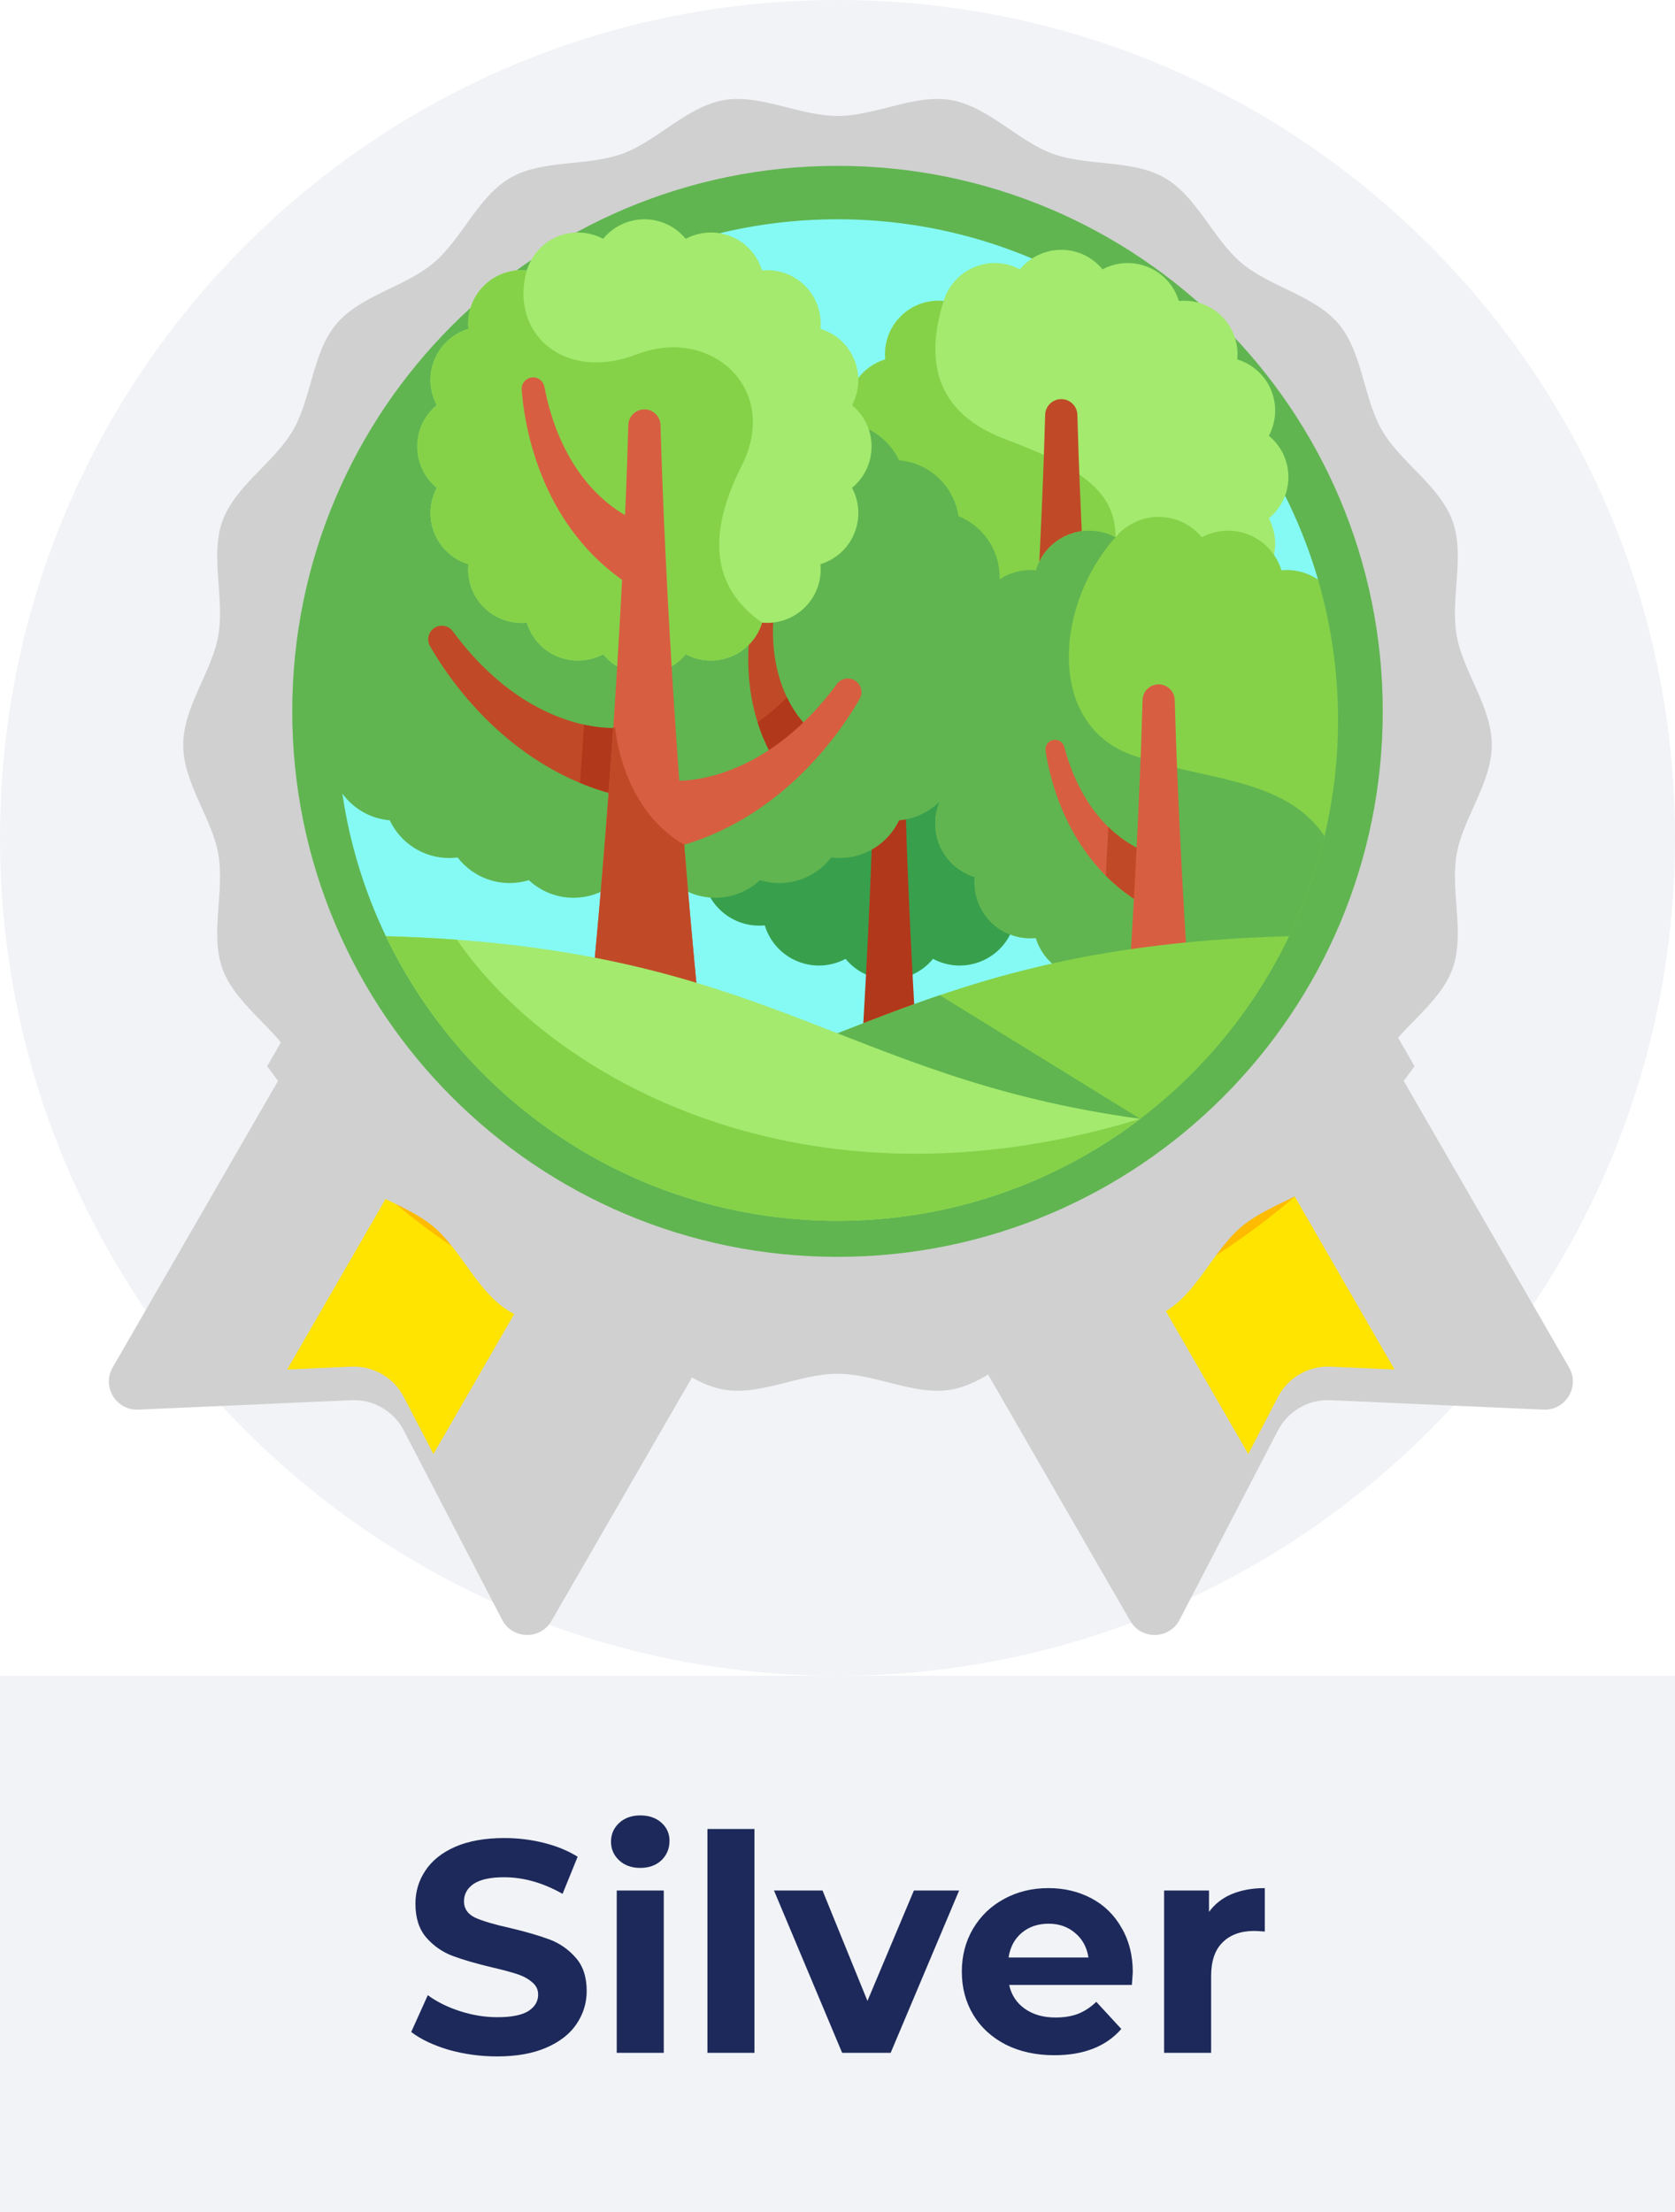 <svg width="200" height="264" viewBox="0 0 200 264" fill="none" xmlns="http://www.w3.org/2000/svg">
<path d="M100 200C155.228 200 200 155.228 200 100C200 44.772 155.228 0 100 0C44.772 0 0 44.772 0 100C0 155.228 44.772 200 100 200Z" fill="#F1F3F6"/>
<g filter="url(#filter0_d)">
<path d="M59.957 189.321L48.216 166.727C47.01 164.406 44.566 162.995 41.953 163.111L16.516 164.239C13.864 164.357 12.129 161.5 13.456 159.201L53.409 90L105.803 120.25L65.85 189.451C64.523 191.75 61.181 191.676 59.957 189.321Z" fill="#D0D0D0"/>
</g>
<path d="M31.901 127.255C43.883 143.931 61.561 156.235 82.088 161.327L105.804 120.251L53.41 90.001L31.901 127.255Z" fill="#D0D0D0"/>
<path d="M41.953 163.111C44.566 162.995 47.01 164.406 48.216 166.727L51.754 173.535L88.339 110.167L70.874 100.084L34.289 163.452L41.953 163.111Z" fill="#FFE400"/>
<path d="M62.967 154.113L88.339 110.167L70.874 100.084L46.201 142.82C51.314 147.196 56.938 150.991 62.967 154.113Z" fill="#FEBB00"/>
<g filter="url(#filter1_d)">
<path d="M140.847 189.321L152.588 166.727C153.794 164.406 156.238 162.995 158.851 163.111L184.288 164.239C186.94 164.357 188.675 161.5 187.348 159.201L147.395 90L95.001 120.25L134.954 189.451C136.281 191.75 139.623 191.676 140.847 189.321Z" fill="#D0D0D0"/>
</g>
<path d="M95 120.25L118.715 161.326C139.243 156.235 156.921 143.931 168.903 127.255L147.394 90.001L95 120.25Z" fill="#D0D0D0"/>
<path d="M158.851 163.111C156.237 162.995 153.794 164.406 152.588 166.727L149.05 173.535L112.465 110.167L129.93 100.084L166.515 163.452L158.851 163.111Z" fill="#FFE400"/>
<path d="M154.603 142.82L129.93 100.084L112.465 110.167L137.837 154.113C143.866 150.991 149.49 147.196 154.603 142.82Z" fill="#FEBB00"/>
<g filter="url(#filter2_d)">
<path d="M178.125 84.899C178.125 89.437 174.69 93.618 173.933 97.939C173.155 102.382 174.942 107.482 173.433 111.627C171.897 115.845 167.236 118.599 165.017 122.434C162.778 126.305 162.708 131.714 159.848 135.119C156.981 138.533 151.662 139.535 148.248 142.402C144.844 145.262 142.939 150.329 139.068 152.569C135.234 154.787 129.897 153.918 125.679 155.453C121.534 156.962 118.011 161.072 113.568 161.85C109.247 162.607 104.537 159.96 100 159.96C95.462 159.96 90.752 162.607 86.432 161.85C81.988 161.072 78.465 156.962 74.32 155.453C70.102 153.918 64.766 154.787 60.931 152.568C57.06 150.329 55.156 145.261 51.751 142.401C48.337 139.534 43.019 138.532 40.151 135.117C37.291 131.713 37.221 126.304 34.982 122.433C32.763 118.598 28.102 115.844 26.566 111.626C25.057 107.482 26.845 102.382 26.066 97.938C25.31 93.618 21.875 89.437 21.875 84.899C21.875 80.362 25.31 76.18 26.067 71.86C26.845 67.416 25.058 62.316 26.567 58.171C28.103 53.953 32.764 51.199 34.983 47.364C37.222 43.493 37.292 38.084 40.152 34.68C43.019 31.265 48.338 30.264 51.752 27.396C55.156 24.537 57.06 19.469 60.932 17.23C64.766 15.011 70.103 15.88 74.321 14.345C78.466 12.836 81.989 8.726 86.432 7.948C90.753 7.192 95.463 9.838 100 9.838C104.538 9.838 109.248 7.192 113.568 7.948C118.012 8.726 121.535 12.836 125.68 14.345C129.898 15.88 135.234 15.011 139.069 17.23C142.94 19.469 144.845 24.537 148.249 27.397C151.663 30.264 156.981 31.267 159.849 34.681C162.709 38.085 162.779 43.494 165.018 47.365C167.237 51.2 171.898 53.954 173.434 58.172C174.943 62.317 173.155 67.417 173.934 71.86C174.69 76.181 178.125 80.362 178.125 84.899Z" fill="#D0D0D0"/>
</g>
<path d="M100 150.004C135.956 150.004 165.104 120.855 165.104 84.899C165.104 48.943 135.956 19.795 100 19.795C64.044 19.795 34.896 48.943 34.896 84.899C34.896 120.855 64.044 150.004 100 150.004Z" fill="#60B550"/>
<path d="M100 143.493C132.36 143.493 158.594 117.26 158.594 84.899C158.594 52.539 132.36 26.305 100 26.305C67.64 26.305 41.406 52.539 41.406 84.899C41.406 117.26 67.64 143.493 100 143.493Z" fill="#AACCAA"/>
<path d="M51.754 94.716H40.878C41.762 100.726 43.54 106.444 46.074 111.732L121.341 130.955L157.378 69.171C150.129 44.325 127.186 26.172 100 26.172C80.186 26.172 62.628 35.816 51.754 50.664V94.716Z" fill="#85FAF4"/>
<path d="M79.936 93.412C79.018 95.133 78.849 97.237 79.653 99.18C80.459 101.124 82.065 102.491 83.932 103.059C83.743 105.001 84.391 107.009 85.879 108.496C87.366 109.984 89.374 110.632 91.316 110.443C91.884 112.31 93.252 113.917 95.195 114.722C97.138 115.527 99.242 115.357 100.963 114.439C102.202 115.946 104.081 116.908 106.184 116.908C108.288 116.908 110.166 115.946 111.405 114.439C113.127 115.357 115.23 115.526 117.174 114.722C119.117 113.917 120.485 112.31 121.053 110.443C122.995 110.633 125.003 109.984 126.49 108.496C127.977 107.009 128.626 105.001 128.437 103.059C130.303 102.491 131.91 101.123 132.715 99.18C133.52 97.237 133.351 95.134 132.433 93.412C133.94 92.173 134.901 90.294 134.901 88.191C134.901 86.088 133.94 84.209 132.433 82.97C133.351 81.248 133.52 79.145 132.715 77.201C131.91 75.258 130.303 73.891 128.437 73.322C128.626 71.381 127.977 69.372 126.49 67.885C125.003 66.398 122.995 65.749 121.053 65.938C120.485 64.072 119.117 62.465 117.174 61.66C115.231 60.855 113.127 61.024 111.405 61.942C110.166 60.435 108.288 59.474 106.184 59.474C104.081 59.474 102.202 60.435 100.963 61.942C99.242 61.024 97.138 60.855 95.195 61.66C93.252 62.465 91.884 64.072 91.316 65.938C89.374 65.749 87.366 66.398 85.879 67.885C84.391 69.372 83.743 71.381 83.932 73.322C82.065 73.891 80.459 75.258 79.653 77.201C78.849 79.144 79.018 81.248 79.936 82.97C78.429 84.209 77.468 86.088 77.468 88.191C77.468 90.294 78.429 92.173 79.936 93.412Z" fill="#389F4D"/>
<path d="M109.628 127.709C108.605 111.658 108.224 100.082 108.106 95.756C108.078 94.716 107.226 93.888 106.184 93.888C105.143 93.888 104.291 94.716 104.263 95.756C104.145 100.082 103.764 111.658 102.741 127.709H109.628Z" fill="#B2381B"/>
<path d="M101.929 61.869C101.062 63.495 100.902 65.481 101.662 67.316C102.422 69.152 103.94 70.443 105.703 70.98C105.524 72.814 106.137 74.71 107.541 76.115C108.946 77.519 110.842 78.132 112.676 77.954C113.213 79.716 114.505 81.234 116.34 81.994C118.175 82.754 120.161 82.594 121.787 81.728C122.958 83.151 124.732 84.058 126.718 84.058C128.704 84.058 130.479 83.151 131.649 81.728C133.275 82.594 135.261 82.754 137.097 81.994C138.932 81.234 140.224 79.716 140.76 77.954C142.594 78.132 144.491 77.519 145.895 76.115C147.3 74.71 147.913 72.814 147.734 70.98C149.496 70.443 151.014 69.152 151.774 67.316C152.534 65.481 152.375 63.495 151.508 61.869C152.931 60.699 153.839 58.924 153.839 56.938C153.839 54.952 152.931 53.177 151.508 52.007C152.375 50.381 152.534 48.395 151.774 46.559C151.014 44.724 149.496 43.432 147.734 42.896C147.913 41.062 147.3 39.166 145.895 37.761C144.491 36.356 142.594 35.743 140.76 35.922C140.224 34.16 138.932 32.642 137.097 31.882C135.261 31.122 133.275 31.281 131.649 32.148C130.479 30.725 128.704 29.817 126.718 29.817C124.732 29.817 122.958 30.725 121.787 32.148C120.161 31.281 118.175 31.122 116.34 31.882C114.505 32.642 113.213 34.16 112.676 35.922C110.842 35.743 108.946 36.356 107.541 37.761C106.137 39.165 105.524 41.062 105.703 42.896C103.94 43.432 102.422 44.724 101.662 46.559C100.902 48.395 101.062 50.381 101.929 52.007C100.505 53.177 99.598 54.952 99.598 56.938C99.598 58.924 100.506 60.698 101.929 61.869Z" fill="#A3EA6E"/>
<path d="M107.541 37.761C106.137 39.165 105.524 41.062 105.703 42.896C103.94 43.432 102.422 44.724 101.662 46.559C100.902 48.394 101.062 50.381 101.929 52.007C100.505 53.177 99.598 54.951 99.598 56.938C99.598 58.924 100.505 60.698 101.929 61.869C101.062 63.494 100.902 65.481 101.662 67.316C102.422 69.151 103.94 70.443 105.703 70.98C105.524 72.814 106.137 74.71 107.541 76.115C108.946 77.519 110.842 78.132 112.676 77.953C113.213 79.716 114.505 81.234 116.34 81.994C118.175 82.754 120.161 82.594 121.787 81.727C122.958 83.15 124.732 84.058 126.718 84.058C128.704 84.058 130.479 83.15 131.649 81.727C132.137 81.988 132.658 82.183 133.197 82.31C133.197 74.527 133.197 66.536 133.197 64.125C133.197 59.004 129.766 56.055 120.078 52.436C110.389 48.818 110.973 41.347 112.676 35.922C110.842 35.744 108.946 36.356 107.541 37.761Z" fill="#85D249"/>
<path d="M130.162 81.456C129.139 65.405 128.758 53.829 128.64 49.503C128.611 48.463 127.759 47.635 126.718 47.635C125.677 47.635 124.824 48.463 124.796 49.503C124.678 53.829 124.297 65.405 123.274 81.456H130.162Z" fill="#C04A27"/>
<path d="M152.042 112.027L153.922 111.733C157.665 103.923 159.766 95.176 159.766 85.938C159.766 80.116 158.93 74.491 157.378 69.171C156.069 68.288 154.518 67.918 153.007 68.065C152.446 66.225 151.098 64.64 149.181 63.846C147.265 63.053 145.191 63.22 143.493 64.125C142.272 62.639 140.419 61.691 138.345 61.691C136.271 61.691 134.418 62.639 133.196 64.125C131.499 63.22 129.425 63.053 127.508 63.846C125.592 64.64 124.244 66.225 123.683 68.065C121.768 67.879 119.788 68.518 118.322 69.985C116.855 71.451 116.216 73.431 116.402 75.346C114.562 75.906 112.977 77.255 112.184 79.171C111.39 81.088 111.557 83.162 112.462 84.859C110.976 86.081 110.028 87.934 110.028 90.008C110.028 92.082 110.976 93.934 112.462 95.156C111.557 96.854 111.39 98.928 112.184 100.844C112.977 102.761 114.562 104.109 116.402 104.67C116.216 106.584 116.855 108.564 118.322 110.031C119.788 111.498 121.768 112.137 123.683 111.951C124.244 113.791 125.592 115.376 127.508 116.169C129.425 116.963 131.499 116.796 133.196 115.891C134.418 117.377 136.271 118.325 138.345 118.325C140.419 118.325 142.272 117.377 143.493 115.891C145.191 116.796 147.265 116.963 149.181 116.169C150.772 115.511 151.969 114.306 152.652 112.864L152.042 112.027Z" fill="#85D249"/>
<path d="M152.042 112.027L153.922 111.733C155.733 107.954 157.159 103.957 158.149 99.789C153.278 92.564 143.343 93.207 134.901 90.008C124.9 86.218 126.07 72.008 133.197 64.125C131.499 63.219 129.425 63.053 127.509 63.846C125.592 64.64 124.244 66.225 123.683 68.065C121.769 67.878 119.789 68.518 118.322 69.985C116.855 71.451 116.216 73.431 116.403 75.346C114.562 75.906 112.978 77.255 112.184 79.171C111.39 81.088 111.557 83.162 112.462 84.859C110.976 86.081 110.028 87.934 110.028 90.008C110.028 92.082 110.976 93.934 112.462 95.156C111.557 96.854 111.39 98.928 112.184 100.844C112.978 102.761 114.562 104.109 116.403 104.67C116.216 106.584 116.856 108.564 118.322 110.031C119.789 111.498 121.769 112.137 123.683 111.951C124.244 113.791 125.592 115.376 127.509 116.169C129.425 116.963 131.499 116.796 133.197 115.891C134.419 117.377 136.271 118.325 138.345 118.325C140.419 118.325 142.272 117.377 143.494 115.891C145.191 116.796 147.265 116.963 149.182 116.169C150.772 115.51 151.97 114.306 152.652 112.864L152.042 112.027Z" fill="#60B550"/>
<path d="M119.089 70.919C119.264 70.268 119.358 69.584 119.358 68.878C119.358 65.58 117.323 62.76 114.44 61.599C113.917 58.029 110.988 55.242 107.353 54.933C106.097 52.273 103.392 50.432 100.256 50.432C99.915 50.432 99.58 50.457 99.25 50.499C97.815 48.642 95.568 47.446 93.041 47.446C92.242 47.446 91.471 47.566 90.744 47.788C89.344 46.487 87.469 45.69 85.406 45.69C84.057 45.69 82.788 46.03 81.68 46.63C80.364 45.632 78.724 45.04 76.945 45.04C75.166 45.04 73.527 45.633 72.211 46.63C71.102 46.031 69.833 45.69 68.484 45.69C66.422 45.69 64.546 46.487 63.146 47.788C62.42 47.566 61.649 47.446 60.85 47.446C58.322 47.446 56.075 48.642 54.641 50.499C54.311 50.456 53.976 50.432 53.635 50.432C52.986 50.432 52.357 50.515 51.754 50.664C44.513 60.551 40.234 72.744 40.234 85.938C40.234 88.92 40.456 91.85 40.878 94.716C42.181 96.496 44.214 97.706 46.538 97.904C47.793 100.563 50.498 102.404 53.635 102.404C53.976 102.404 54.311 102.38 54.641 102.338C56.075 104.194 58.322 105.391 60.85 105.391C61.649 105.391 62.42 105.271 63.146 105.048C64.546 106.35 66.422 107.147 68.484 107.147C69.833 107.147 71.102 106.806 72.211 106.206C73.527 107.204 75.166 107.797 76.945 107.797C78.724 107.797 80.364 107.204 81.68 106.206C82.788 106.806 84.058 107.147 85.406 107.147C87.469 107.147 89.344 106.35 90.744 105.048C91.471 105.271 92.242 105.391 93.041 105.391C95.569 105.391 97.815 104.194 99.25 102.338C99.58 102.38 99.915 102.404 100.256 102.404C103.392 102.404 106.097 100.563 107.353 97.904C110.988 97.595 113.917 94.808 114.44 91.237C117.323 90.077 119.358 87.257 119.358 83.959C119.358 83.253 119.264 82.569 119.089 81.918C120.481 80.502 121.341 78.561 121.341 76.418C121.341 74.276 120.481 72.335 119.089 70.919Z" fill="#60B550"/>
<path d="M96.385 86.71C96.385 86.71 90.917 82.015 92.622 71.359C92.724 70.72 92.268 70.124 91.624 70.052C91.07 69.99 90.552 70.337 90.4 70.873C89.529 73.954 87.367 84.14 93.794 92.724L96.385 86.71Z" fill="#C04A27"/>
<path d="M52.156 58.223C51.289 59.849 51.129 61.835 51.889 63.671C52.65 65.506 54.167 66.798 55.93 67.334C55.751 69.168 56.364 71.064 57.768 72.469C59.173 73.874 61.069 74.487 62.903 74.308C63.44 76.07 64.732 77.588 66.567 78.348C68.402 79.108 70.389 78.949 72.015 78.082C73.185 79.505 74.959 80.413 76.945 80.413C78.932 80.413 80.706 79.505 81.876 78.082C83.502 78.949 85.489 79.108 87.324 78.348C89.159 77.588 90.451 76.07 90.988 74.308C92.821 74.487 94.718 73.874 96.123 72.469C97.527 71.065 98.14 69.168 97.961 67.334C99.724 66.798 101.241 65.506 102.002 63.671C102.762 61.835 102.602 59.849 101.735 58.223C103.158 57.053 104.066 55.279 104.066 53.292C104.066 51.306 103.158 49.532 101.735 48.361C102.602 46.736 102.762 44.749 102.002 42.914C101.241 41.078 99.724 39.787 97.961 39.25C98.14 37.416 97.527 35.52 96.123 34.115C94.718 32.71 92.822 32.098 90.988 32.277C90.451 30.514 89.159 28.996 87.324 28.236C85.489 27.476 83.502 27.636 81.876 28.503C80.706 27.08 78.931 26.172 76.945 26.172C74.959 26.172 73.185 27.08 72.014 28.503C70.388 27.636 68.402 27.476 66.567 28.236C64.732 28.997 63.44 30.514 62.903 32.277C61.069 32.098 59.173 32.711 57.768 34.115C56.364 35.52 55.751 37.416 55.93 39.25C54.167 39.787 52.649 41.079 51.889 42.914C51.129 44.749 51.289 46.736 52.156 48.361C50.732 49.532 49.825 51.306 49.825 53.292C49.825 55.279 50.733 57.053 52.156 58.223Z" fill="#A3EA6E"/>
<path d="M57.768 34.115C56.364 35.52 55.751 37.416 55.93 39.25C54.167 39.787 52.65 41.078 51.889 42.914C51.129 44.749 51.289 46.735 52.156 48.361C50.733 49.532 49.825 51.306 49.825 53.292C49.825 55.278 50.733 57.053 52.156 58.223C51.289 59.849 51.129 61.835 51.889 63.671C52.65 65.506 54.167 66.797 55.93 67.334C55.751 69.168 56.364 71.064 57.768 72.469C59.173 73.874 61.069 74.487 62.903 74.308C63.44 76.07 64.732 77.588 66.567 78.348C68.402 79.108 70.389 78.949 72.015 78.082C73.185 79.505 74.959 80.413 76.945 80.413C78.932 80.413 80.706 79.505 81.876 78.082C83.502 78.949 85.489 79.108 87.324 78.348C89.159 77.588 90.451 76.07 90.988 74.308C85.71 70.615 83.891 64.809 88.561 55.588C93.23 46.366 84.825 38.895 76.07 42.281C67.316 45.666 60.779 39.712 62.903 32.277C61.069 32.098 59.173 32.711 57.768 34.115Z" fill="#85D249"/>
<path d="M136.767 101.617C136.767 101.617 129.86 99.56 127.071 89.136C126.903 88.51 126.244 88.152 125.627 88.349C125.095 88.518 124.764 89.046 124.844 89.598C125.305 92.766 127.485 102.948 136.853 108.165L136.767 101.617Z" fill="#D85E41"/>
<path d="M73.463 86.87C73.463 86.87 63.212 87.739 54.067 75.342C53.516 74.595 52.453 74.457 51.732 75.042C51.114 75.544 50.948 76.418 51.342 77.109C53.605 81.077 61.815 93.481 76.994 95.53L73.463 86.87Z" fill="#C04A27"/>
<path d="M93.794 92.724L96.385 86.71C96.385 86.71 95.095 85.597 93.963 83.235C92.77 84.43 91.59 85.403 90.455 86.197C91.143 88.383 92.205 90.602 93.794 92.724Z" fill="#B2381B"/>
<path d="M76.994 95.531L73.463 86.87C73.463 86.87 72.023 86.992 69.74 86.492C69.59 88.718 69.427 91.035 69.249 93.436C71.595 94.411 74.174 95.15 76.994 95.531Z" fill="#B2381B"/>
<path d="M102.256 81.342C101.535 80.757 100.472 80.894 99.921 81.642C92.07 92.284 83.405 93.15 81.109 93.182C79.535 71.722 79.01 55.947 78.867 50.727C78.839 49.687 77.987 48.859 76.945 48.859C75.904 48.859 75.052 49.687 75.024 50.727C74.968 52.778 74.852 56.458 74.638 61.47C72.462 60.257 66.944 56.258 64.995 46.143C64.848 45.38 64.09 44.896 63.334 45.078C62.684 45.235 62.241 45.838 62.29 46.505C62.564 50.234 64.226 62.079 74.275 69.201C73.63 81.863 72.49 99.558 70.504 119.748H83.386C82.736 113.142 82.177 106.803 81.696 100.82C93.887 97.185 100.629 86.946 102.646 83.409C103.04 82.717 102.874 81.844 102.256 81.342Z" fill="#D85E41"/>
<path d="M73.463 86.87L73.235 86.738C72.577 96.487 71.692 107.67 70.504 119.748H83.386C82.736 113.141 82.177 106.803 81.696 100.819C74.132 96.441 73.463 86.87 73.463 86.87Z" fill="#C04A27"/>
<path d="M132.038 104.516C133.384 105.867 134.971 107.117 136.853 108.165L136.767 101.617C136.767 101.617 134.677 100.991 132.332 98.697C132.246 100.514 132.148 102.456 132.038 104.516Z" fill="#C04A27"/>
<path d="M141.789 115.499C140.766 99.448 140.385 87.872 140.267 83.546C140.238 82.506 139.386 81.678 138.345 81.678C137.304 81.678 136.452 82.506 136.423 83.546C136.305 87.872 135.924 99.448 134.901 115.499H141.789Z" fill="#D85E41"/>
<path d="M100 133.532H136.147L136.148 133.533C143.673 127.808 149.801 120.342 153.926 111.732C127.872 112.441 113.936 117.884 100 123.326V133.532Z" fill="#85D249"/>
<path d="M112.216 118.776C107.956 120.22 103.978 121.773 100 123.326V133.532H136.147L112.216 118.777L112.216 118.776Z" fill="#60B550"/>
<path d="M136.147 133.532C126.109 141.168 113.585 145.703 100 145.703C76.231 145.703 55.703 131.826 46.074 111.732C91.535 112.969 100.101 128.618 136.147 133.532Z" fill="#A3EA6E"/>
<path d="M54.559 112.155C51.877 111.957 49.055 111.813 46.074 111.732C55.703 131.826 76.231 145.703 100 145.703C113.585 145.703 126.109 141.168 136.147 133.532C95.719 145.875 65.682 128.427 54.559 112.155Z" fill="#85D249"/>
<rect width="200" height="64" transform="translate(0 200)" fill="#F1F3F6"/>
<path d="M59.36 245.432C57.368 245.432 55.436 245.168 53.564 244.64C51.716 244.088 50.228 243.38 49.1 242.516L51.08 238.124C52.16 238.916 53.444 239.552 54.932 240.032C56.42 240.512 57.908 240.752 59.396 240.752C61.052 240.752 62.276 240.512 63.068 240.032C63.86 239.528 64.256 238.868 64.256 238.052C64.256 237.452 64.016 236.96 63.536 236.576C63.08 236.168 62.48 235.844 61.736 235.604C61.016 235.364 60.032 235.1 58.784 234.812C56.864 234.356 55.292 233.9 54.068 233.444C52.844 232.988 51.788 232.256 50.9 231.248C50.036 230.24 49.604 228.896 49.604 227.216C49.604 225.752 50 224.432 50.792 223.256C51.584 222.056 52.772 221.108 54.356 220.412C55.964 219.716 57.92 219.368 60.224 219.368C61.832 219.368 63.404 219.56 64.94 219.944C66.476 220.328 67.82 220.88 68.972 221.6L67.172 226.028C64.844 224.708 62.516 224.048 60.188 224.048C58.556 224.048 57.344 224.312 56.552 224.84C55.784 225.368 55.4 226.064 55.4 226.928C55.4 227.792 55.844 228.44 56.732 228.872C57.644 229.28 59.024 229.688 60.872 230.096C62.792 230.552 64.364 231.008 65.588 231.464C66.812 231.92 67.856 232.64 68.72 233.624C69.608 234.608 70.052 235.94 70.052 237.62C70.052 239.06 69.644 240.38 68.828 241.58C68.036 242.756 66.836 243.692 65.228 244.388C63.62 245.084 61.664 245.432 59.36 245.432ZM73.641 225.632H79.257V245H73.641V225.632ZM76.449 222.932C75.417 222.932 74.577 222.632 73.929 222.032C73.281 221.432 72.957 220.688 72.957 219.8C72.957 218.912 73.281 218.168 73.929 217.568C74.577 216.968 75.417 216.668 76.449 216.668C77.481 216.668 78.321 216.956 78.969 217.532C79.617 218.108 79.941 218.828 79.941 219.692C79.941 220.628 79.617 221.408 78.969 222.032C78.321 222.632 77.481 222.932 76.449 222.932ZM84.469 218.288H90.085V245H84.469V218.288ZM114.521 225.632L106.349 245H100.553L92.417 225.632H98.213L103.577 238.808L109.121 225.632H114.521ZM135.257 235.388C135.257 235.46 135.221 235.964 135.149 236.9H120.497C120.761 238.1 121.385 239.048 122.369 239.744C123.353 240.44 124.577 240.788 126.041 240.788C127.049 240.788 127.937 240.644 128.705 240.356C129.497 240.044 130.229 239.564 130.901 238.916L133.889 242.156C132.065 244.244 129.401 245.288 125.897 245.288C123.713 245.288 121.781 244.868 120.101 244.028C118.421 243.164 117.125 241.976 116.213 240.464C115.301 238.952 114.845 237.236 114.845 235.316C114.845 233.42 115.289 231.716 116.177 230.204C117.089 228.668 118.325 227.48 119.885 226.64C121.469 225.776 123.233 225.344 125.177 225.344C127.073 225.344 128.789 225.752 130.325 226.568C131.861 227.384 133.061 228.56 133.925 230.096C134.813 231.608 135.257 233.372 135.257 235.388ZM125.213 229.592C123.941 229.592 122.873 229.952 122.009 230.672C121.145 231.392 120.617 232.376 120.425 233.624H129.965C129.773 232.4 129.245 231.428 128.381 230.708C127.517 229.964 126.461 229.592 125.213 229.592ZM144.36 228.188C145.032 227.252 145.932 226.544 147.06 226.064C148.212 225.584 149.532 225.344 151.02 225.344V230.528C150.396 230.48 149.976 230.456 149.76 230.456C148.152 230.456 146.892 230.912 145.98 231.824C145.068 232.712 144.612 234.056 144.612 235.856V245H138.996V225.632H144.36V228.188Z" fill="#1D295A"/>
<defs>
<filter id="filter0_d" x="9" y="90" width="100.803" height="109.132" filterUnits="userSpaceOnUse" color-interpolation-filters="sRGB">
<feFlood flood-opacity="0" result="BackgroundImageFix"/>
<feColorMatrix in="SourceAlpha" type="matrix" values="0 0 0 0 0 0 0 0 0 0 0 0 0 0 0 0 0 0 127 0"/>
<feOffset dy="4"/>
<feGaussianBlur stdDeviation="2"/>
<feColorMatrix type="matrix" values="0 0 0 0 0 0 0 0 0 0 0 0 0 0 0 0 0 0 0.25 0"/>
<feBlend mode="normal" in2="BackgroundImageFix" result="effect1_dropShadow"/>
<feBlend mode="normal" in="SourceGraphic" in2="effect1_dropShadow" result="shape"/>
</filter>
<filter id="filter1_d" x="91.001" y="90" width="100.803" height="109.132" filterUnits="userSpaceOnUse" color-interpolation-filters="sRGB">
<feFlood flood-opacity="0" result="BackgroundImageFix"/>
<feColorMatrix in="SourceAlpha" type="matrix" values="0 0 0 0 0 0 0 0 0 0 0 0 0 0 0 0 0 0 127 0"/>
<feOffset dy="4"/>
<feGaussianBlur stdDeviation="2"/>
<feColorMatrix type="matrix" values="0 0 0 0 0 0 0 0 0 0 0 0 0 0 0 0 0 0 0.25 0"/>
<feBlend mode="normal" in2="BackgroundImageFix" result="effect1_dropShadow"/>
<feBlend mode="normal" in="SourceGraphic" in2="effect1_dropShadow" result="shape"/>
</filter>
<filter id="filter2_d" x="17.875" y="7.812" width="164.25" height="162.174" filterUnits="userSpaceOnUse" color-interpolation-filters="sRGB">
<feFlood flood-opacity="0" result="BackgroundImageFix"/>
<feColorMatrix in="SourceAlpha" type="matrix" values="0 0 0 0 0 0 0 0 0 0 0 0 0 0 0 0 0 0 127 0"/>
<feOffset dy="4"/>
<feGaussianBlur stdDeviation="2"/>
<feColorMatrix type="matrix" values="0 0 0 0 0 0 0 0 0 0 0 0 0 0 0 0 0 0 0.25 0"/>
<feBlend mode="normal" in2="BackgroundImageFix" result="effect1_dropShadow"/>
<feBlend mode="normal" in="SourceGraphic" in2="effect1_dropShadow" result="shape"/>
</filter>
</defs>
</svg>
